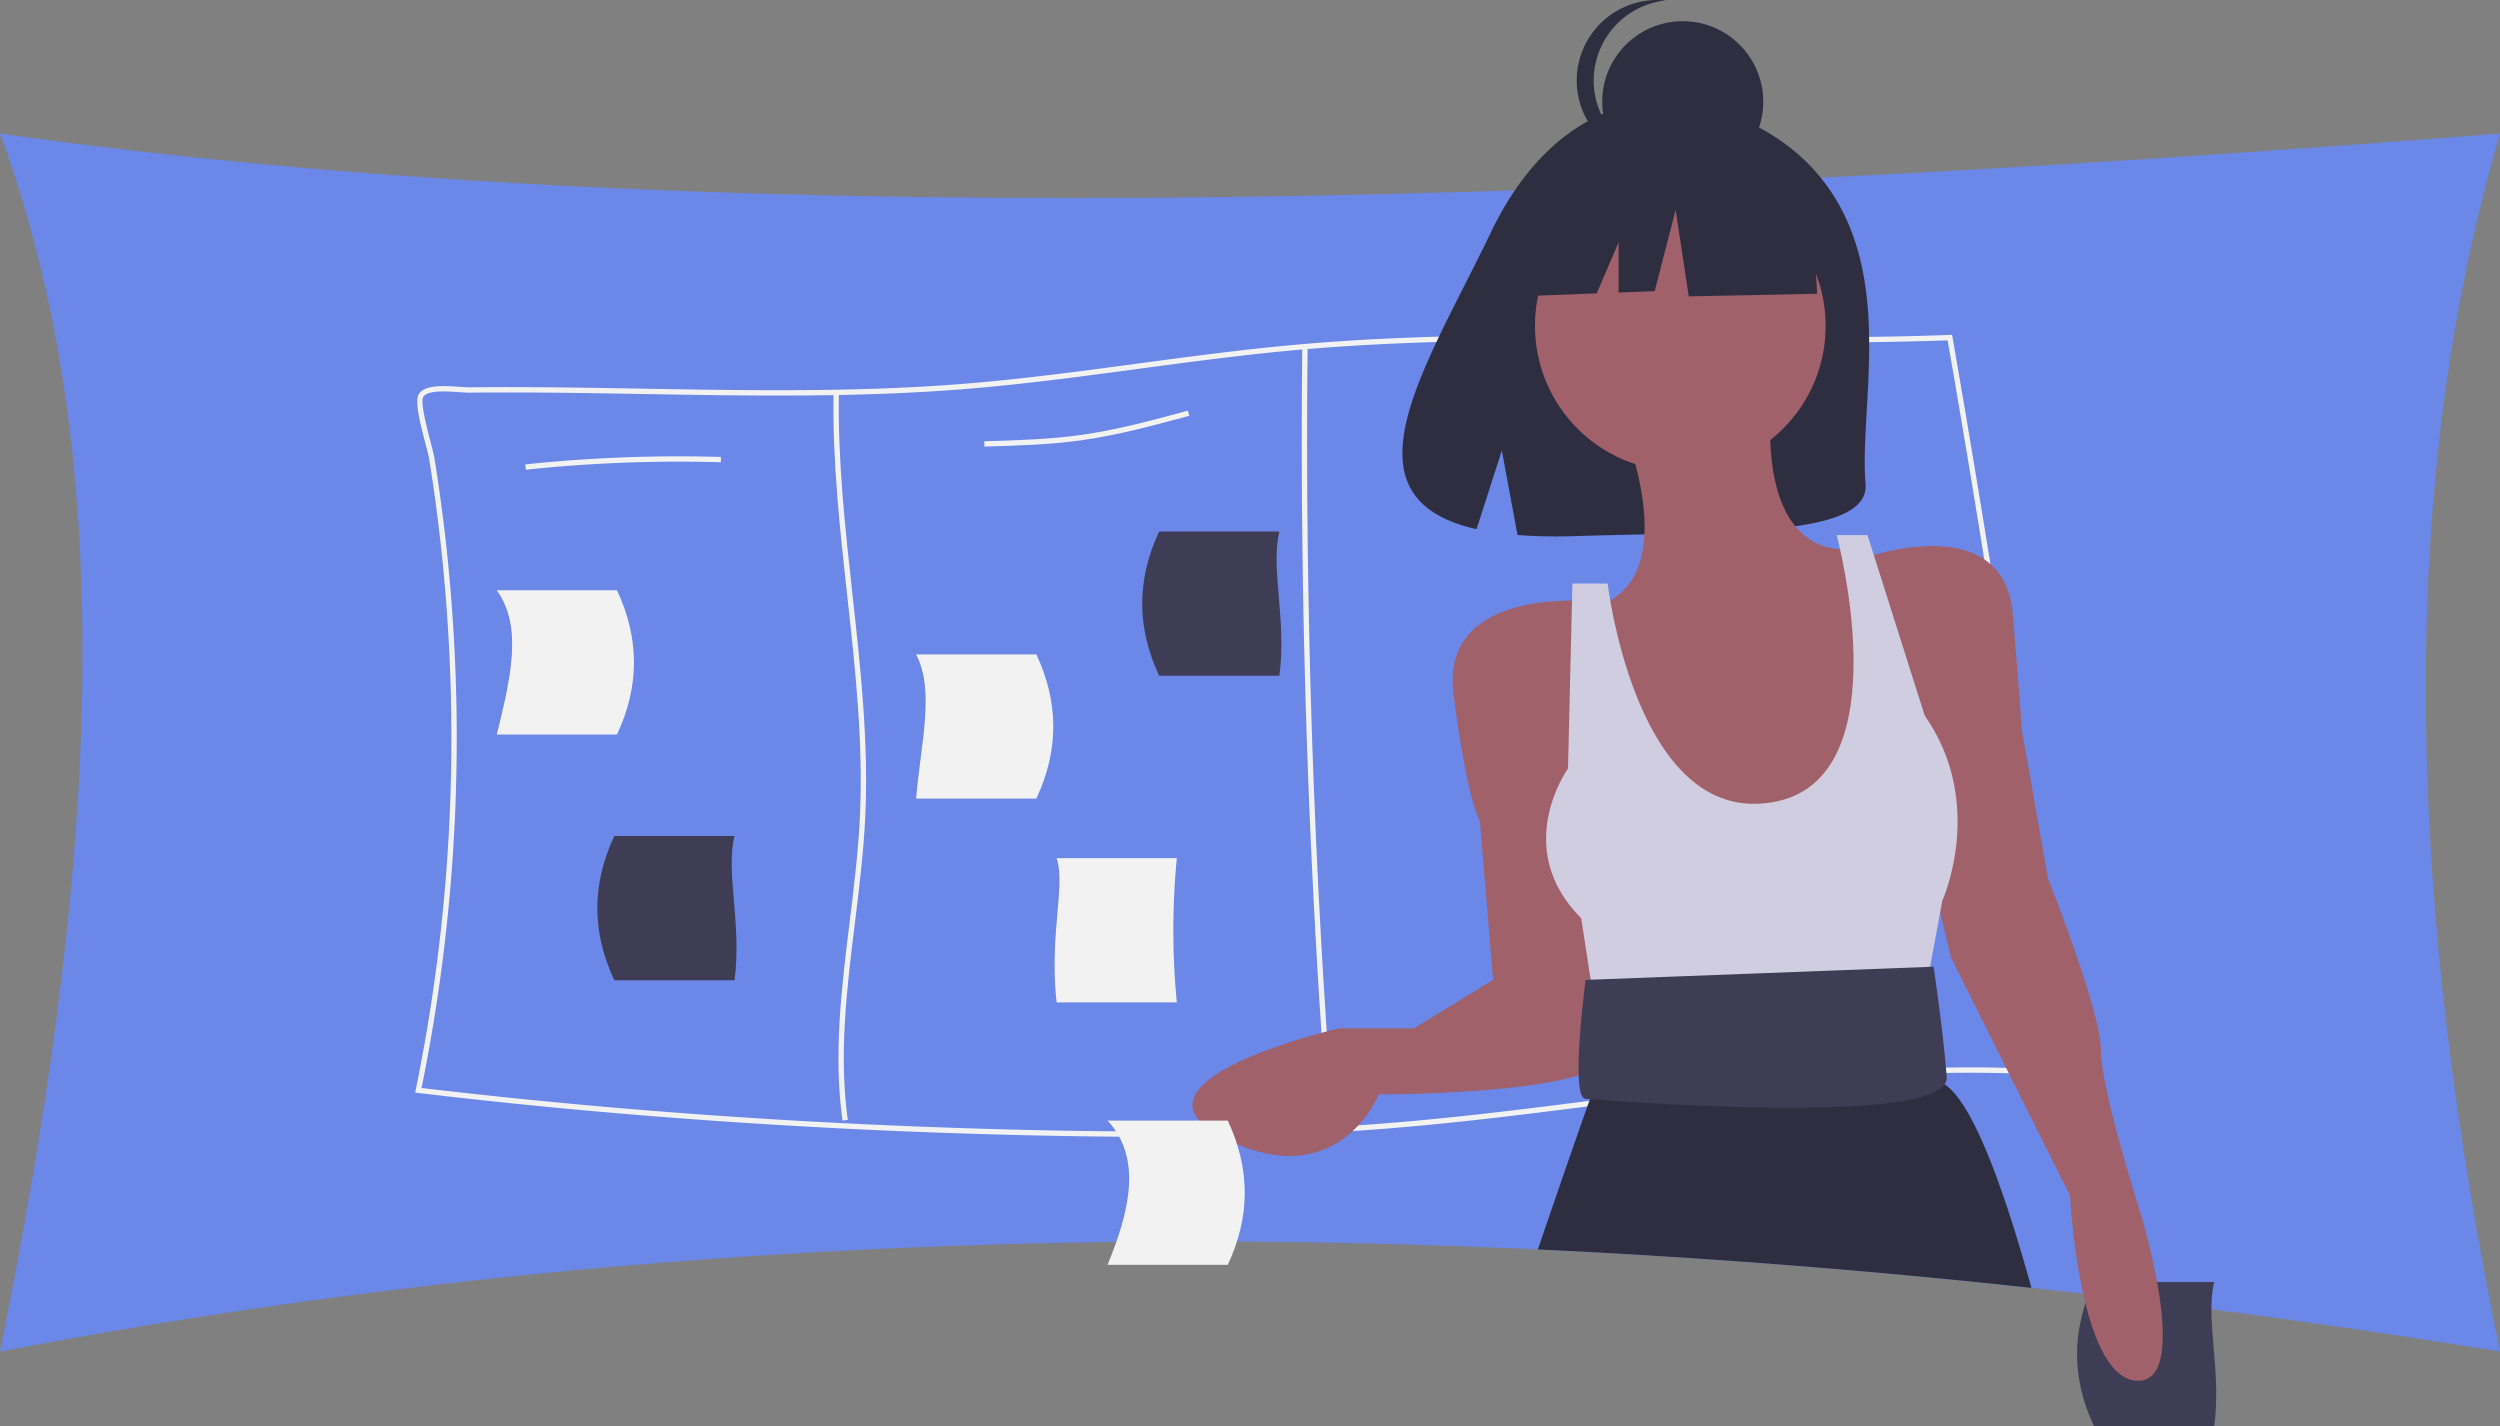 <svg id="e9321c55-7aa4-4d8e-a3d7-7280e303cff0" data-name="Layer 1" xmlns="http://www.w3.org/2000/svg" width="1036" height="591.051" viewBox="0 0 1036 591.051"><rect x="0" y="0" width="1036" height="591.051" fill="#808080" stroke="none"/><title>preparation</title><path d="M1118,209.816c-44.545,152.299-37.336,323.118,0,504.718q-59.935-9.713-119.594-17.466-10.576-1.361-21.141-2.667-14.859-1.843-29.696-3.553c-.775-.1-1.55-.188-2.313-.266-7.139-.83-14.278-1.616-21.417-2.402Q821.119,677.04,719.284,672.242C503.572,662.247,290.916,674.677,82,714.534c37.648-186.317,52.901-361.881,0-504.718C366.35,250.022,726.136,240.494,1118,209.816Z" transform="translate(-82 -154.474)" fill="#6b87e8"/><path d="M937.353,599.069c-9.076-70.074-19.292-140.668-30.527-210.853q-7.571-47.184-15.717-94.037l-.166-.952-.963.044q-16.652.614-33.427.797-9.098.116-18.185.122c-19.978.044-39.913-.188-59.47-.41-20.023-.232-40.3-.465-60.677-.398-13.271.044-26.586.21-39.89.587-20.631.587-41.263,1.671-61.728,3.575-21.13,1.959-42.514,4.826-63.2,7.604-23.554,3.166-47.904,6.431-71.978,8.368-44.251,3.564-89.366,2.778-132.998,2.025-23.542-.41-47.882-.83-71.823-.564-1.04.011-2.479-.077-4.14-.199-6.099-.421-14.455-1.007-16.935,3.011-1.693,2.723.299,11.046,2.856,20.831.664,2.524,1.24,4.715,1.406,5.789,2.623,16.204,4.704,32.718,6.209,49.077a732.291,732.291,0,0,1,2.247,101.11A725.337,725.337,0,0,1,254.279,606.064l-.244,1.184,1.195.144c84.806,10.083,173.452,16.06,263.494,17.765,13.448.255,26.11.398,38.142.41,1.162.011,2.313.011,3.453.011,9.486,0,18.584-.077,27.361-.221q8.451-.149,16.525-.387c9.796-.299,19.215-.697,28.39-1.206.742-.033,1.472-.077,2.203-.122q3.902-.216,7.759-.476,6.226-.399,12.341-.874c28.302-2.192,56.958-5.733,84.894-9.297q4.699-.614,9.364-1.206c2.103-.266,4.206-.542,6.32-.808,42.104-5.401,85.138-10.703,128.139-11.755,1.66-.044,3.332-.089,4.992-.111q12.95-.232,25.878.133,10.858.299,21.694,1.074l1.35.089ZM913.346,596.988q-12.468-.332-24.937-.089c-1.926.022-3.841.066-5.767.122-44.96,1.162-89.897,6.94-133.772,12.574l-4.682.598c-1.184.155-2.38.31-3.564.465-28.258,3.619-57.268,7.217-85.891,9.43-3.254.255-6.519.487-9.818.708-3.398.232-6.818.443-10.283.642-.73.044-1.472.088-2.214.133-9.22.498-18.706.897-28.556,1.184q-9.646.299-19.79.443c-8.777.133-17.886.188-27.383.155-11.965-.022-24.561-.155-37.92-.41-89.543-1.694-177.714-7.626-262.077-17.61a728.743,728.743,0,0,0,13.769-110.628,733.267,733.267,0,0,0-2.258-101.42c-1.505-16.414-3.597-32.973-6.22-49.232-.199-1.184-.753-3.309-1.45-5.999-1.45-5.501-4.449-16.968-3.121-19.104,1.782-2.878,9.674-2.324,14.909-1.959,1.705.111,3.166.21,4.306.199,23.908-.266,48.236.155,71.767.564,43.676.753,88.846,1.539,133.208-2.037,24.129-1.937,48.513-5.213,72.099-8.379,20.654-2.767,42.016-5.634,63.112-7.593,1.616-.155,3.221-.299,4.837-.432.742-.066,1.483-.133,2.214-.188,17.72-1.483,35.563-2.391,53.405-2.911,13.725-.398,27.45-.576,41.13-.62,20.299-.066,40.521.166,60.478.398,19.502.232,39.359.454,59.271.41,6.143-.011,12.286-.044,18.429-.133q16.304-.183,32.519-.753,7.853,45.159,15.164,90.727c11.312,70.472,21.605,141.376,30.726,211.76Q924.176,597.243,913.346,596.988Z" transform="translate(-82 -154.474)" fill="#f2f2f2"/><path d="M431.128,618.849c-3.813-27.238-.395-55.031,2.912-81.908,1.767-14.364,3.593-29.217,4.297-43.815,1.482-30.774-1.963-62.013-5.295-92.223-3.008-27.268-6.117-55.465-5.62-83.333l2.214.04c-.496,27.726,2.607,55.851,5.606,83.05,3.342,30.296,6.797,61.623,5.307,92.572-.707,14.68-2.54,29.574-4.311,43.978-3.289,26.736-6.69,54.382-2.917,81.331Z" transform="translate(-82 -154.474)" fill="#f2f2f2"/><path d="M632.805,626.498c-8.576-108.88-12.327-219.46-11.146-328.669l2.214.024c-1.179,109.143,2.568,219.657,11.14,328.472Z" transform="translate(-82 -154.474)" fill="#f2f2f2"/><path d="M299.934,349.124,299.7,346.922a604.71,604.71,0,0,1,81.065-3.093l-.065,2.213A602.233,602.233,0,0,0,299.934,349.124Z" transform="translate(-82 -154.474)" fill="#f2f2f2"/><path d="M489.956,339.541l-.063-2.213c13.247-.373,26.945-.76,40.259-2.64,14.936-2.109,29.755-6.145,44.087-10.048l.582,2.136c-14.398,3.921-29.286,7.976-44.359,10.104C517.024,338.778,503.264,339.166,489.956,339.541Z" transform="translate(-82 -154.474)" fill="#f2f2f2"/><path d="M811.155,324.203c-1.639,0-3.27-.014-4.891-.027l-126.217-1.045.017-2.214,126.217,1.045c8.685.072,17.656.146,26.201-1.898l.514,2.153C825.811,323.936,818.42,324.203,811.155,324.203Z" transform="translate(-82 -154.474)" fill="#f2f2f2"/><path d="M337.679,458.855H287.872c5.602-22.985,10.984-44.445,0-59.769h49.808Q351.742,429.001,337.679,458.855Z" transform="translate(-82 -154.474)" fill="#f2f2f2"/><path d="M569.679,569.855H519.872c-3.115-27.707,3.758-48.359,0-59.769H569.679A311.811,311.811,0,0,0,569.679,569.855Z" transform="translate(-82 -154.474)" fill="#f2f2f2"/><path d="M511.453,485.419h-49.808c1.868-22.982,7.889-44.442,0-59.769H511.453Q525.519,455.534,511.453,485.419Z" transform="translate(-82 -154.474)" fill="#f2f2f2"/><path d="M562.368,434.504h49.808c3.115-22.986-3.758-44.445,0-59.769H562.368Q548.301,404.62,562.368,434.504Z" transform="translate(-82 -154.474)" fill="#3f3d56"/><path d="M949.761,745.526h49.808c3.115-22.986-3.758-44.445,0-59.769h-49.808Q935.694,715.641,949.761,745.526Z" transform="translate(-82 -154.474)" fill="#3f3d56"/><path d="M336.573,560.684h49.808c3.115-22.986-3.758-44.445,0-59.769H336.573Q322.506,530.799,336.573,560.684Z" transform="translate(-82 -154.474)" fill="#3f3d56"/><path d="M843.146,237.672c-23.325-39.412-69.472-41.249-69.472-41.249S728.706,190.672,699.859,250.698c-26.887,55.949-63.995,109.969-5.974,123.066l10.48-32.619,6.49,35.048a227.022,227.022,0,0,0,24.825.424c62.136-2.006,121.311.587,119.406-21.71C852.554,325.266,865.59,275.594,843.146,237.672Z" transform="translate(-82 -154.474)" fill="#2f2e41"/><circle cx="696.321" cy="135.054" r="60.227" fill="#a0616a"/><path d="M753.683,328.767s27.376,63.877-9.125,76.652l36.501,120.453,62.052-3.65,16.425-40.151-3.65-60.227L850.411,381.693s-38.326,9.125-34.676-58.402Z" transform="translate(-82 -154.474)" fill="#a0616a"/><path d="M739.083,403.594s-60.227-5.475-54.751,38.326,10.95,52.926,10.95,52.926l5.475,65.702-32.851,20.076H636.88S541.977,602.524,589.429,626.25s63.877-18.25,63.877-18.25,87.602,0,93.078-14.6S739.083,403.594,739.083,403.594Z" transform="translate(-82 -154.474)" fill="#a0616a"/><path d="M855.886,385.343s56.577-20.076,60.227,23.726,3.65,47.451,3.65,47.451l10.95,62.052s21.901,54.751,21.901,71.177,16.425,67.527,16.425,67.527,21.901,71.177-1.825,69.352S939.838,649.975,939.838,649.975l-49.276-98.553L875.961,491.196Z" transform="translate(-82 -154.474)" fill="#a0616a"/><path d="M748.208,396.293H733.607l-1.825,76.652s-23.726,32.851,5.475,62.052l7.3,47.451,133.229-5.475,9.125-49.276s18.25-40.151-7.3-76.652l-23.726-74.827H843.11s29.589,109.098-32.851,111.328C759.158,489.371,748.208,396.293,748.208,396.293Z" transform="translate(-82 -154.474)" fill="#d0cde1"/><path d="M923.839,688.18Q821.119,677.04,719.284,672.242c10.36-30.349,17.798-51.579,20.51-59.249.365-1.029.642-1.804.83-2.335.111-.343.199-.587.244-.708a.906.906,0,0,0,.044-.122l4.416-14.732,1.859-6.209,1.992-6.63,2.679-8.932L870.489,569.671l3.321,7.471,8.833,19.879.974,2.203,1.472,3.298a9.975,9.975,0,0,1,2.756,1.295C898.758,610.967,911.143,642.446,923.839,688.18Z" transform="translate(-82 -154.474)" fill="#2f2e41"/><path d="M883.261,555.073l-144.179,5.475s-6.58,49.276,0,49.276c1.825,0,151.479,12.775,149.654-9.125S883.261,555.073,883.261,555.073Z" transform="translate(-82 -154.474)" fill="#3f3d56"/><circle cx="697.322" cy="42.148" r="33.367" fill="#2f2e41"/><path d="M742.442,187.841a33.368,33.368,0,0,1,29.855-33.179,33.367,33.367,0,1,0,0,66.359A33.368,33.368,0,0,1,742.442,187.841Z" transform="translate(-82 -154.474)" fill="#2f2e41"/><polygon points="750.834 79.398 705.243 55.517 642.283 65.286 629.257 122.818 661.683 121.571 670.742 100.435 670.742 121.223 685.704 120.647 694.388 86.997 699.815 122.818 753.005 121.733 750.834 79.398" fill="#2f2e41"/><path d="M590.786,678.62H540.979c9.439-22.99,14.165-44.449,0-59.769h49.808Q604.853,648.735,590.786,678.62Z" transform="translate(-82 -154.474)" fill="#f2f2f2"/></svg>
